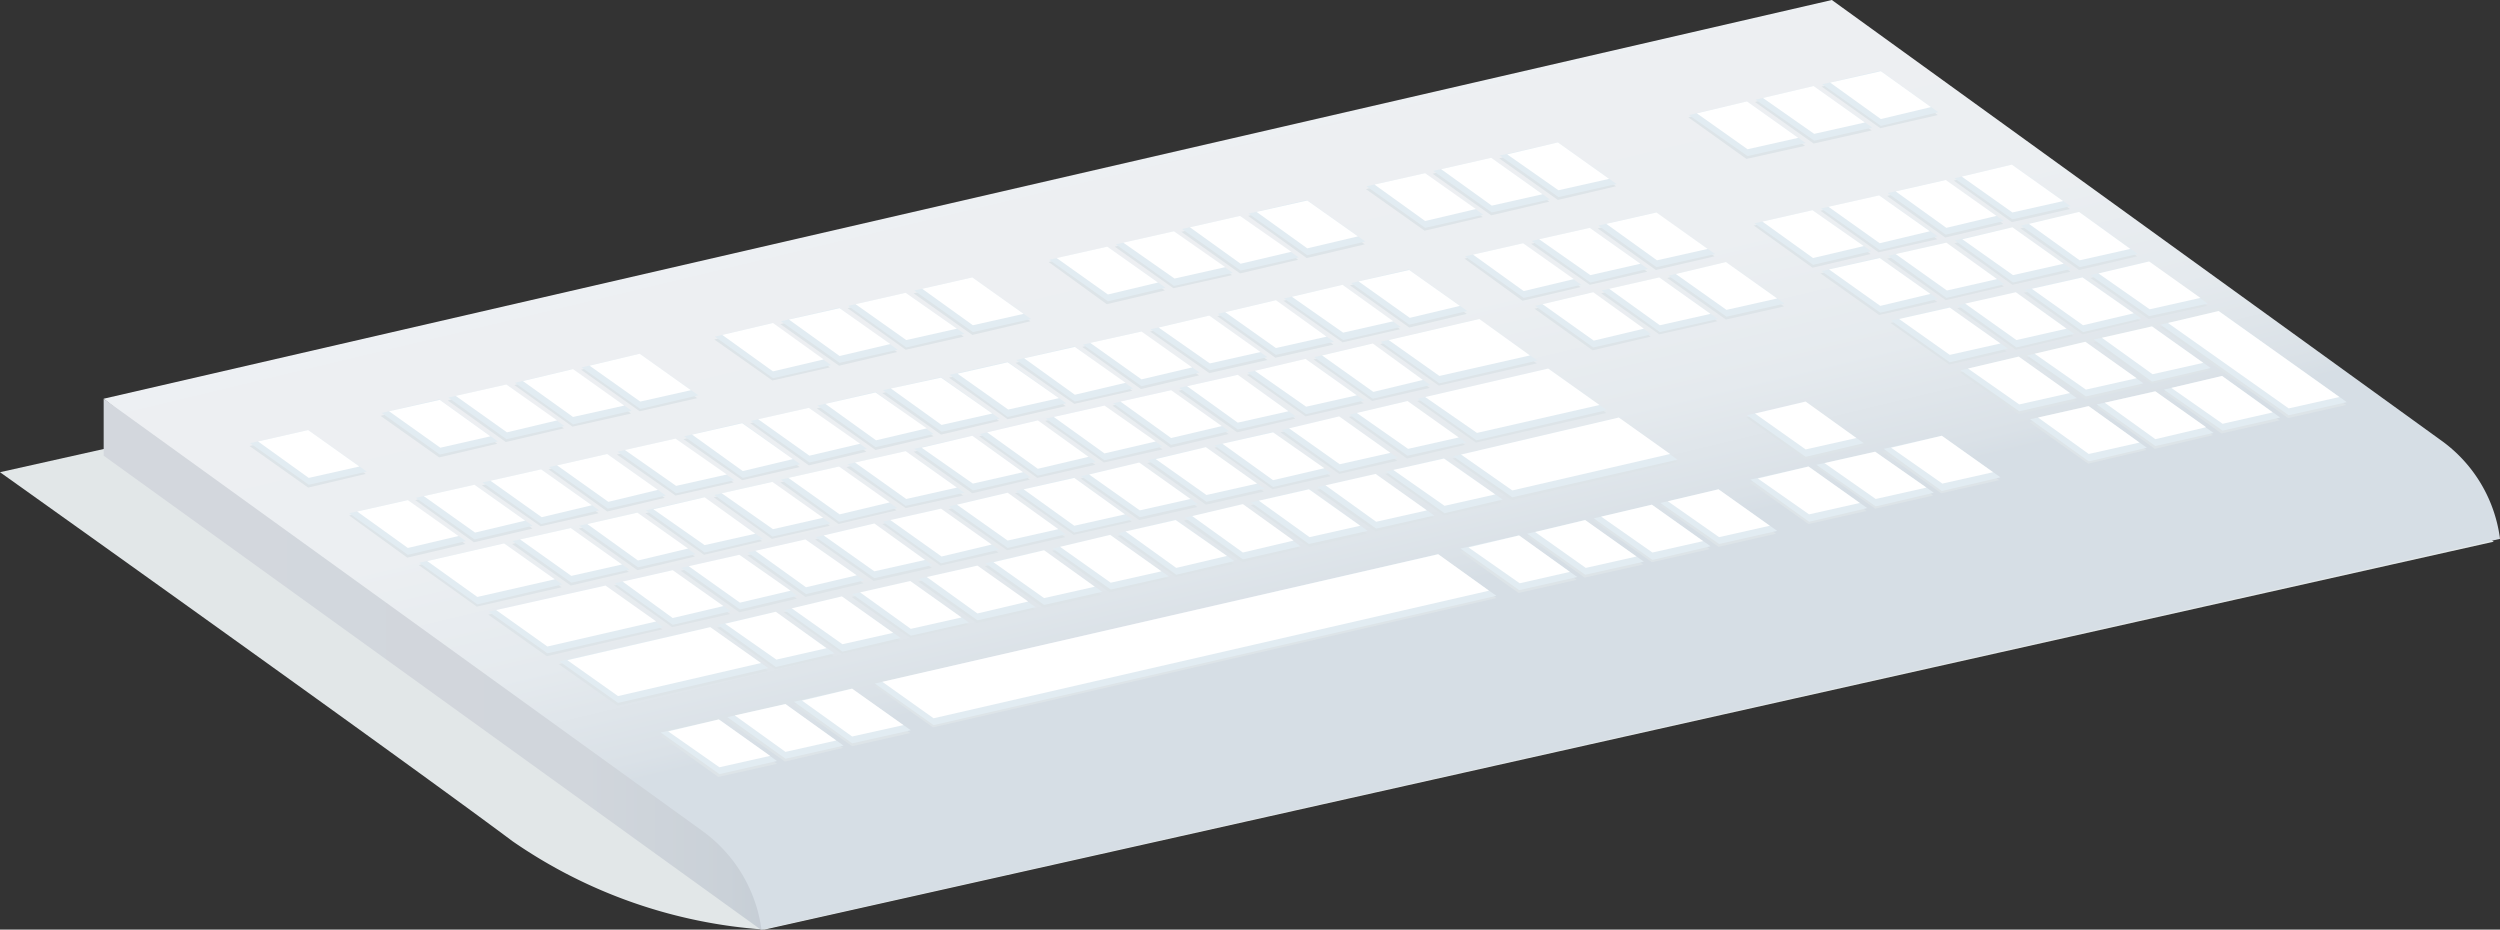 <svg xmlns="http://www.w3.org/2000/svg" xmlns:xlink="http://www.w3.org/1999/xlink" viewBox="0 0 43.89 16.32"><rect x="0" y="0" width="43.89" height="16.32" fill="#333333" stroke="none"/><defs><style>.cls-1{isolation:isolate;}.cls-2{fill:#e2e7e8;}.cls-2,.cls-5{mix-blend-mode:multiply;}.cls-3{fill:url(#linear-gradient);}.cls-4{fill:url(#linear-gradient-2);}.cls-5{fill:#dde4e8;}.cls-6{fill:#e2ecf2;}.cls-7{fill:#fff;}</style><linearGradient id="linear-gradient" x1="1059.27" y1="143.94" x2="1065.28" y2="154.03" gradientTransform="matrix(1.11, 0.27, 0, 0.9, -1154.64, -416.54)" gradientUnits="userSpaceOnUse"><stop offset="0" stop-color="#eef0f3"/><stop offset="0.6" stop-color="#eceff2"/><stop offset="0.81" stop-color="#e5eaee"/><stop offset="0.97" stop-color="#dae1e7"/><stop offset="1" stop-color="#d6dee5"/></linearGradient><linearGradient id="linear-gradient-2" x1="1043.2" y1="157.04" x2="1053.6" y2="157.04" gradientTransform="matrix(1.11, 0.27, 0, 0.9, -1154.64, -416.54)" gradientUnits="userSpaceOnUse"><stop offset="0" stop-color="#d3d7dd"/><stop offset="0.6" stop-color="#d1d6dc"/><stop offset="0.82" stop-color="#cad1d8"/><stop offset="0.98" stop-color="#bfc8d1"/><stop offset="1" stop-color="#bcc6cf"/></linearGradient></defs><title>Ativo 129</title><g class="cls-1"><g id="Camada_2" data-name="Camada 2"><g id="Camada_1-2" data-name="Camada 1"><path class="cls-2" d="M13.42,16.32,43.78,9.51,32.05,1.12,0,8.29s6.8,4.84,9,6.48A8.84,8.84,0,0,0,13.42,16.32Z"/><path class="cls-3" d="M42.84,7.72,32.16,0l0,0h0L1.82,7l11.55,9.32L43.89,9.46A2.52,2.52,0,0,0,42.84,7.72Z"/><path class="cls-4" d="M12.32,14.58,1.82,7V8l11.55,8.33A2.56,2.56,0,0,0,12.32,14.58Z"/><polygon class="cls-5" points="6.42 8.32 5.41 8.56 4.38 7.83 5.4 7.59 6.42 8.32"/><polygon class="cls-5" points="8.73 7.79 7.71 8.03 6.68 7.3 7.71 7.06 8.73 7.79"/><polygon class="cls-5" points="9.9 7.52 8.88 7.76 7.86 7.03 8.88 6.79 9.9 7.52"/><polygon class="cls-5" points="11.08 7.26 10.05 7.49 9.03 6.76 10.04 6.53 11.08 7.26"/><polygon class="cls-5" points="13.64 13.41 12.61 13.64 11.59 12.91 12.61 12.67 13.64 13.41"/><polygon class="cls-5" points="14.8 13.13 13.78 13.37 12.75 12.64 13.77 12.4 14.8 13.13"/><polygon class="cls-5" points="15.98 12.87 14.96 13.1 13.93 12.37 14.95 12.13 15.98 12.87"/><polygon class="cls-5" points="12.24 6.99 11.23 7.22 10.2 6.49 11.22 6.26 12.24 6.99"/><polygon class="cls-5" points="8.17 9.55 7.15 9.79 6.13 9.05 7.14 8.82 8.17 9.55"/><polygon class="cls-5" points="9.35 9.28 8.32 9.52 7.29 8.78 8.31 8.55 9.35 9.28"/><polygon class="cls-5" points="10.51 9.01 9.49 9.24 8.46 8.52 9.49 8.28 10.51 9.01"/><polygon class="cls-5" points="11.67 8.74 10.66 8.98 9.63 8.24 10.65 8.01 11.67 8.74"/><polygon class="cls-5" points="12.88 8.47 11.86 8.7 10.83 7.98 11.85 7.74 12.88 8.47"/><polygon class="cls-5" points="14.04 8.2 13.03 8.43 12 7.71 13.02 7.47 14.04 8.2"/><polygon class="cls-5" points="15.21 7.93 14.2 8.17 13.17 7.43 14.19 7.2 15.21 7.93"/><polygon class="cls-5" points="16.39 7.66 15.37 7.9 14.34 7.17 15.36 6.93 16.39 7.66"/><polygon class="cls-5" points="17.54 7.39 16.52 7.63 15.49 6.9 16.51 6.67 17.54 7.39"/><polygon class="cls-5" points="18.71 7.13 17.69 7.36 16.66 6.63 17.68 6.4 18.71 7.13"/><polygon class="cls-5" points="19.88 6.86 18.86 7.09 17.83 6.37 18.85 6.13 19.88 6.86"/><polygon class="cls-5" points="21.05 6.59 20.03 6.83 19 6.09 20.02 5.86 21.05 6.59"/><polygon class="cls-5" points="22.25 6.32 21.23 6.55 20.19 5.82 21.21 5.59 22.25 6.32"/><polygon class="cls-5" points="23.41 6.05 22.39 6.28 21.37 5.55 22.38 5.32 23.41 6.05"/><polygon class="cls-5" points="24.58 5.78 23.57 6.01 22.53 5.28 23.56 5.05 24.58 5.78"/><polygon class="cls-5" points="25.75 5.51 24.74 5.75 23.7 5.01 24.72 4.78 25.75 5.51"/><polygon class="cls-5" points="14.57 6.45 13.56 6.68 12.54 5.96 13.55 5.72 14.57 6.45"/><polygon class="cls-5" points="15.75 6.18 14.73 6.42 13.7 5.69 14.72 5.45 15.75 6.18"/><polygon class="cls-5" points="16.92 5.91 15.9 6.14 14.88 5.41 15.89 5.18 16.92 5.91"/><polygon class="cls-5" points="18.09 5.64 17.07 5.88 16.04 5.15 17.06 4.91 18.09 5.64"/><polygon class="cls-5" points="20.45 5.1 19.43 5.34 18.41 4.6 19.43 4.37 20.45 5.1"/><polygon class="cls-5" points="21.63 4.83 20.6 5.06 19.57 4.33 20.59 4.11 21.63 4.83"/><polygon class="cls-5" points="22.79 4.56 21.77 4.8 20.74 4.07 21.76 3.83 22.79 4.56"/><polygon class="cls-5" points="23.96 4.29 22.94 4.53 21.91 3.79 22.93 3.56 23.96 4.29"/><polygon class="cls-5" points="27.68 10.18 26.66 10.41 25.63 9.68 26.65 9.45 27.68 10.18"/><polygon class="cls-5" points="28.85 9.91 27.82 10.14 26.8 9.41 27.82 9.18 28.85 9.91"/><polygon class="cls-5" points="30.02 9.64 29 9.87 27.97 9.14 28.99 8.91 30.02 9.64"/><polygon class="cls-5" points="31.18 9.37 30.17 9.6 29.14 8.87 30.16 8.64 31.18 9.37"/><polygon class="cls-5" points="26.03 3.81 25.01 4.05 23.98 3.32 25 3.08 26.03 3.81"/><polygon class="cls-5" points="27.2 3.54 26.18 3.78 25.15 3.05 26.17 2.81 27.2 3.54"/><polygon class="cls-5" points="28.37 3.27 27.35 3.51 26.32 2.78 27.34 2.54 28.37 3.27"/><polygon class="cls-5" points="35.18 5.03 34.16 5.27 33.13 4.54 34.15 4.31 35.18 5.03"/><polygon class="cls-5" points="36.35 4.77 35.33 5 34.31 4.27 35.32 4.04 36.35 4.77"/><polygon class="cls-5" points="37.52 4.5 36.5 4.74 35.47 4.01 36.49 3.77 37.52 4.5"/><polygon class="cls-5" points="36.4 5.9 35.39 6.14 34.36 5.41 35.38 5.18 36.4 5.9"/><polygon class="cls-5" points="37.57 5.63 36.56 5.87 35.53 5.14 36.55 4.91 37.57 5.63"/><polygon class="cls-5" points="38.75 5.37 37.72 5.6 36.7 4.88 37.71 4.64 38.75 5.37"/><polygon class="cls-5" points="27.75 5.04 26.73 5.28 25.71 4.54 26.73 4.32 27.75 5.04"/><polygon class="cls-5" points="28.92 4.77 27.91 5 26.88 4.28 27.9 4.05 28.92 4.77"/><polygon class="cls-5" points="30.1 4.5 29.07 4.74 28.05 4.01 29.07 3.78 30.1 4.5"/><polygon class="cls-5" points="28.98 5.91 27.96 6.15 26.94 5.42 27.95 5.18 28.98 5.91"/><polygon class="cls-5" points="30.15 5.64 29.13 5.87 28.11 5.15 29.12 4.91 30.15 5.64"/><polygon class="cls-5" points="31.32 5.38 30.3 5.61 29.27 4.88 30.29 4.64 31.32 5.38"/><polygon class="cls-5" points="37.62 6.78 36.61 7.01 35.58 6.28 36.6 6.05 37.62 6.78"/><polygon class="cls-5" points="38.8 6.5 37.78 6.74 36.75 6.01 37.77 5.77 38.8 6.5"/><polygon class="cls-5" points="41.19 7.11 40.17 7.34 37.92 5.74 38.94 5.51 41.19 7.11"/><polygon class="cls-5" points="38.85 7.64 37.83 7.88 36.8 7.14 37.82 6.91 38.85 7.64"/><polygon class="cls-5" points="40.02 7.38 39 7.61 37.98 6.88 39 6.65 40.02 7.38"/><polygon class="cls-5" points="31.69 2.56 30.66 2.79 29.64 2.06 30.66 1.82 31.69 2.56"/><polygon class="cls-5" points="32.86 2.29 31.84 2.52 30.81 1.79 31.83 1.56 32.86 2.29"/><polygon class="cls-5" points="34.02 2.02 33.01 2.25 31.98 1.52 33 1.29 34.02 2.02"/><polygon class="cls-5" points="32.71 7.83 31.69 8.06 30.66 7.33 31.68 7.1 32.71 7.83"/><polygon class="cls-5" points="32.77 8.97 31.75 9.2 30.72 8.47 31.74 8.24 32.77 8.97"/><polygon class="cls-5" points="33.94 8.7 32.92 8.93 31.89 8.2 32.91 7.97 33.94 8.7"/><polygon class="cls-5" points="35.1 8.43 34.08 8.66 33.05 7.93 34.08 7.7 35.1 8.43"/><polygon class="cls-5" points="9.86 10.31 8.37 10.65 7.35 9.92 8.84 9.58 9.86 10.31"/><polygon class="cls-5" points="11.04 10.04 10.02 10.28 8.99 9.55 10.01 9.31 11.04 10.04"/><polygon class="cls-5" points="12.2 9.77 11.19 10.01 10.16 9.28 11.18 9.05 12.2 9.77"/><polygon class="cls-5" points="13.38 9.5 12.36 9.74 11.33 9.01 12.35 8.78 13.38 9.5"/><polygon class="cls-5" points="14.57 9.23 13.55 9.46 12.53 8.73 13.54 8.5 14.57 9.23"/><polygon class="cls-5" points="15.74 8.96 14.72 9.2 13.7 8.47 14.72 8.23 15.74 8.96"/><polygon class="cls-5" points="16.91 8.7 15.9 8.92 14.86 8.2 15.89 7.96 16.91 8.7"/><polygon class="cls-5" points="18.08 8.42 17.07 8.66 16.04 7.93 17.06 7.69 18.08 8.42"/><polygon class="cls-5" points="19.23 8.16 18.21 8.39 17.19 7.66 18.2 7.43 19.23 8.16"/><polygon class="cls-5" points="20.41 7.89 19.38 8.12 18.35 7.39 19.37 7.16 20.41 7.89"/><polygon class="cls-5" points="21.57 7.62 20.55 7.86 19.53 7.12 20.54 6.89 21.57 7.62"/><polygon class="cls-5" points="22.74 7.35 21.72 7.59 20.69 6.86 21.71 6.62 22.74 7.35"/><polygon class="cls-5" points="23.94 7.08 22.92 7.31 21.89 6.58 22.91 6.34 23.94 7.08"/><polygon class="cls-5" points="25.1 6.81 24.09 7.04 23.06 6.31 24.08 6.08 25.1 6.81"/><polygon class="cls-5" points="26.98 6.38 25.26 6.77 24.23 6.04 25.95 5.65 26.98 6.38"/><polygon class="cls-5" points="11.63 11.05 9.6 11.52 8.57 10.79 10.61 10.32 11.63 11.05"/><polygon class="cls-5" points="12.82 10.78 11.8 11.01 10.78 10.28 11.79 10.05 12.82 10.78"/><polygon class="cls-5" points="13.99 10.51 12.98 10.75 11.95 10.02 12.97 9.78 13.99 10.51"/><polygon class="cls-5" points="15.16 10.24 14.14 10.48 13.12 9.75 14.13 9.51 15.16 10.24"/><polygon class="cls-5" points="16.36 9.97 15.34 10.2 14.31 9.47 15.33 9.23 16.36 9.97"/><polygon class="cls-5" points="17.53 9.7 16.51 9.93 15.49 9.2 16.5 8.97 17.53 9.7"/><polygon class="cls-5" points="18.7 9.43 17.68 9.66 16.65 8.94 17.67 8.7 18.7 9.43"/><polygon class="cls-5" points="19.87 9.16 18.85 9.39 17.82 8.66 18.84 8.43 19.87 9.16"/><polygon class="cls-5" points="21.02 8.9 20 9.13 18.97 8.4 19.99 8.17 21.02 8.9"/><polygon class="cls-5" points="22.19 8.63 21.17 8.86 20.14 8.13 21.16 7.9 22.19 8.63"/><polygon class="cls-5" points="23.36 8.36 22.34 8.59 21.32 7.86 22.33 7.63 23.36 8.36"/><polygon class="cls-5" points="24.53 8.09 23.51 8.32 22.48 7.59 23.5 7.36 24.53 8.09"/><polygon class="cls-5" points="25.72 7.81 24.7 8.05 23.68 7.32 24.69 7.08 25.72 7.81"/><polygon class="cls-5" points="28.2 7.25 25.91 7.77 24.88 7.04 27.17 6.51 28.2 7.25"/><polygon class="cls-5" points="13.48 11.78 10.84 12.39 9.81 11.66 12.45 11.05 13.48 11.78"/><polygon class="cls-5" points="26.27 10.5 16.38 12.77 15.35 12.04 25.23 9.77 26.27 10.5"/><polygon class="cls-5" points="14.64 11.52 13.61 11.75 12.59 11.02 13.6 10.79 14.64 11.52"/><polygon class="cls-5" points="15.8 11.25 14.78 11.48 13.76 10.75 14.77 10.52 15.8 11.25"/><polygon class="cls-5" points="17 10.97 15.98 11.2 14.95 10.48 15.97 10.24 17 10.97"/><polygon class="cls-5" points="18.17 10.7 17.15 10.94 16.12 10.21 17.14 9.97 18.17 10.7"/><polygon class="cls-5" points="19.34 10.44 18.32 10.67 17.29 9.94 18.31 9.7 19.34 10.44"/><polygon class="cls-5" points="20.5 10.16 19.48 10.4 18.47 9.67 19.48 9.44 20.5 10.16"/><polygon class="cls-5" points="21.66 9.9 20.64 10.13 19.62 9.41 20.63 9.17 21.66 9.9"/><polygon class="cls-5" points="22.82 9.63 21.81 9.87 20.78 9.14 21.8 8.9 22.82 9.63"/><polygon class="cls-5" points="24 9.37 22.98 9.6 21.96 8.87 22.97 8.63 24 9.37"/><polygon class="cls-5" points="25.17 9.09 24.15 9.33 23.12 8.6 24.14 8.37 25.17 9.09"/><polygon class="cls-5" points="26.37 8.82 25.35 9.05 24.32 8.32 25.34 8.09 26.37 8.82"/><polygon class="cls-5" points="29.44 8.11 26.54 8.78 25.5 8.05 28.41 7.38 29.44 8.11"/><polygon class="cls-6" points="6.44 8.28 5.42 8.51 4.39 7.78 5.41 7.55 6.44 8.28"/><polygon class="cls-7" points="6.31 8.19 5.42 8.39 4.53 7.75 5.41 7.55 6.31 8.19"/><polygon class="cls-6" points="8.74 7.75 7.72 7.98 6.7 7.25 7.71 7.01 8.74 7.75"/><polygon class="cls-7" points="8.61 7.66 7.73 7.86 6.83 7.22 7.72 7.02 8.61 7.66"/><polygon class="cls-6" points="9.91 7.48 8.89 7.71 7.87 6.98 8.89 6.75 9.91 7.48"/><polygon class="cls-7" points="9.78 7.38 8.9 7.59 8 6.95 8.89 6.75 9.78 7.38"/><polygon class="cls-6" points="11.09 7.21 10.06 7.45 9.04 6.72 10.05 6.48 11.09 7.21"/><polygon class="cls-7" points="10.96 7.12 10.06 7.32 9.18 6.69 10.06 6.48 10.96 7.12"/><polygon class="cls-6" points="13.64 13.36 12.63 13.59 11.6 12.86 12.62 12.63 13.64 13.36"/><polygon class="cls-7" points="13.52 13.27 12.63 13.47 11.73 12.84 12.62 12.63 13.52 13.27"/><polygon class="cls-6" points="14.81 13.09 13.79 13.32 12.77 12.59 13.78 12.36 14.81 13.09"/><polygon class="cls-7" points="14.68 13 13.79 13.2 12.9 12.56 13.79 12.36 14.68 13"/><polygon class="cls-6" points="15.99 12.82 14.96 13.05 13.94 12.32 14.95 12.09 15.99 12.82"/><polygon class="cls-7" points="15.86 12.73 14.96 12.93 14.08 12.3 14.96 12.09 15.86 12.73"/><polygon class="cls-6" points="12.26 6.94 11.24 7.18 10.21 6.45 11.23 6.21 12.26 6.94"/><polygon class="cls-7" points="12.13 6.85 11.24 7.05 10.35 6.42 11.23 6.21 12.13 6.85"/><polygon class="cls-6" points="8.18 9.5 7.16 9.74 6.13 9.01 7.15 8.78 8.18 9.5"/><polygon class="cls-7" points="8.05 9.41 7.16 9.62 6.27 8.98 7.16 8.78 8.05 9.41"/><polygon class="cls-6" points="9.35 9.23 8.33 9.47 7.3 8.74 8.33 8.51 9.35 9.23"/><polygon class="cls-7" points="9.22 9.14 8.34 9.35 7.44 8.71 8.33 8.51 9.22 9.14"/><polygon class="cls-6" points="10.52 8.96 9.5 9.2 8.47 8.47 9.5 8.24 10.52 8.96"/><polygon class="cls-7" points="10.39 8.87 9.51 9.08 8.61 8.44 9.5 8.24 10.39 8.87"/><polygon class="cls-6" points="11.69 8.7 10.67 8.93 9.64 8.2 10.66 7.97 11.69 8.7"/><polygon class="cls-7" points="11.55 8.6 10.68 8.81 9.78 8.17 10.66 7.97 11.55 8.6"/><polygon class="cls-6" points="12.89 8.43 11.87 8.66 10.84 7.93 11.86 7.7 12.89 8.43"/><polygon class="cls-7" points="12.76 8.33 11.87 8.53 10.97 7.9 11.86 7.7 12.76 8.33"/><polygon class="cls-6" points="14.05 8.15 13.04 8.39 12.01 7.66 13.03 7.42 14.05 8.15"/><polygon class="cls-7" points="13.92 8.06 13.04 8.27 12.15 7.63 13.03 7.43 13.92 8.06"/><polygon class="cls-6" points="15.22 7.88 14.21 8.12 13.18 7.39 14.2 7.16 15.22 7.88"/><polygon class="cls-7" points="15.1 7.79 14.21 8 13.31 7.36 14.2 7.16 15.1 7.79"/><polygon class="cls-6" points="16.39 7.62 15.37 7.85 14.35 7.12 15.37 6.88 16.39 7.62"/><polygon class="cls-7" points="16.27 7.52 15.38 7.73 14.49 7.09 15.37 6.89 16.27 7.52"/><polygon class="cls-6" points="17.55 7.35 16.53 7.58 15.5 6.85 16.52 6.62 17.55 7.35"/><polygon class="cls-7" points="17.42 7.26 16.53 7.46 15.64 6.82 16.52 6.63 17.42 7.26"/><polygon class="cls-6" points="18.72 7.08 17.69 7.32 16.67 6.58 17.69 6.35 18.72 7.08"/><polygon class="cls-7" points="18.59 6.99 17.7 7.19 16.81 6.56 17.69 6.36 18.59 6.99"/><polygon class="cls-6" points="19.89 6.82 18.87 7.05 17.84 6.32 18.86 6.08 19.89 6.82"/><polygon class="cls-7" points="19.76 6.72 18.87 6.93 17.98 6.29 18.87 6.09 19.76 6.72"/><polygon class="cls-6" points="21.06 6.54 20.04 6.78 19.01 6.05 20.03 5.82 21.06 6.54"/><polygon class="cls-7" points="20.93 6.45 20.04 6.66 19.14 6.02 20.04 5.82 20.93 6.45"/><polygon class="cls-6" points="22.25 6.27 21.24 6.5 20.2 5.78 21.23 5.54 22.25 6.27"/><polygon class="cls-7" points="22.13 6.18 21.24 6.38 20.34 5.75 21.23 5.54 22.13 6.18"/><polygon class="cls-6" points="23.42 6 22.4 6.23 21.38 5.51 22.39 5.27 23.42 6"/><polygon class="cls-7" points="23.29 5.91 22.4 6.11 21.51 5.48 22.4 5.27 23.29 5.91"/><polygon class="cls-6" points="24.59 5.74 23.58 5.97 22.54 5.24 23.57 5 24.59 5.74"/><polygon class="cls-7" points="24.46 5.64 23.58 5.84 22.68 5.21 23.57 5 24.46 5.64"/><polygon class="cls-6" points="25.76 5.46 24.74 5.7 23.72 4.97 24.73 4.73 25.76 5.46"/><polygon class="cls-7" points="25.63 5.37 24.75 5.58 23.85 4.94 24.74 4.74 25.63 5.37"/><polygon class="cls-6" points="14.59 6.41 13.57 6.64 12.55 5.91 13.56 5.67 14.59 6.41"/><polygon class="cls-7" points="14.46 6.31 13.57 6.52 12.68 5.88 13.57 5.67 14.46 6.31"/><polygon class="cls-6" points="15.76 6.14 14.74 6.37 13.71 5.64 14.73 5.4 15.76 6.14"/><polygon class="cls-7" points="15.63 6.04 14.74 6.25 13.85 5.61 14.74 5.41 15.63 6.04"/><polygon class="cls-6" points="16.93 5.86 15.91 6.1 14.89 5.37 15.9 5.14 16.93 5.86"/><polygon class="cls-7" points="16.8 5.77 15.91 5.97 15.02 5.34 15.9 5.14 16.8 5.77"/><polygon class="cls-6" points="18.1 5.6 17.08 5.83 16.05 5.1 17.07 4.87 18.1 5.6"/><polygon class="cls-7" points="17.97 5.51 17.08 5.71 16.19 5.07 17.07 4.87 17.97 5.51"/><polygon class="cls-6" points="20.46 5.05 19.45 5.29 18.42 4.56 19.44 4.33 20.46 5.05"/><polygon class="cls-7" points="20.33 4.96 19.45 5.17 18.55 4.53 19.44 4.33 20.33 4.96"/><polygon class="cls-6" points="21.64 4.79 20.61 5.02 19.59 4.29 20.61 4.06 21.64 4.79"/><polygon class="cls-7" points="21.51 4.69 20.62 4.89 19.72 4.26 20.61 4.06 21.51 4.69"/><polygon class="cls-6" points="22.8 4.52 21.78 4.75 20.75 4.02 21.77 3.79 22.8 4.52"/><polygon class="cls-7" points="22.67 4.42 21.78 4.63 20.89 3.99 21.77 3.79 22.67 4.42"/><polygon class="cls-6" points="23.97 4.24 22.95 4.48 21.92 3.75 22.94 3.51 23.97 4.24"/><polygon class="cls-7" points="23.84 4.15 22.95 4.36 22.06 3.72 22.95 3.52 23.84 4.15"/><polygon class="cls-6" points="27.69 10.13 26.67 10.36 25.64 9.63 26.66 9.4 27.69 10.13"/><polygon class="cls-7" points="27.56 10.04 26.68 10.24 25.78 9.61 26.67 9.4 27.56 10.04"/><polygon class="cls-6" points="28.86 9.86 27.83 10.09 26.81 9.37 27.82 9.13 28.86 9.86"/><polygon class="cls-7" points="28.73 9.77 27.84 9.97 26.95 9.34 27.83 9.13 28.73 9.77"/><polygon class="cls-6" points="30.03 9.59 29.01 9.83 27.98 9.1 29 8.86 30.03 9.59"/><polygon class="cls-7" points="29.9 9.5 29.01 9.7 28.11 9.07 29 8.86 29.9 9.5"/><polygon class="cls-6" points="31.2 9.32 30.18 9.55 29.15 8.83 30.17 8.59 31.2 9.32"/><polygon class="cls-7" points="31.07 9.23 30.18 9.43 29.28 8.8 30.17 8.59 31.07 9.23"/><polygon class="cls-6" points="26.04 3.77 25.02 4 23.99 3.27 25.02 3.04 26.04 3.77"/><polygon class="cls-7" points="25.91 3.67 25.02 3.88 24.13 3.24 25.02 3.04 25.91 3.67"/><polygon class="cls-6" points="27.21 3.5 26.19 3.73 25.16 3 26.18 2.77 27.21 3.5"/><polygon class="cls-7" points="27.08 3.41 26.19 3.61 25.3 2.97 26.18 2.77 27.08 3.41"/><polygon class="cls-6" points="28.38 3.23 27.36 3.46 26.33 2.73 27.35 2.5 28.38 3.23"/><polygon class="cls-7" points="28.25 3.14 27.36 3.34 26.46 2.71 27.35 2.5 28.25 3.14"/><polygon class="cls-6" points="35.19 4.99 34.17 5.23 33.15 4.49 34.16 4.26 35.19 4.99"/><polygon class="cls-7" points="35.06 4.9 34.18 5.1 33.28 4.46 34.17 4.26 35.06 4.9"/><polygon class="cls-6" points="36.36 4.72 35.34 4.96 34.32 4.22 35.33 3.99 36.36 4.72"/><polygon class="cls-7" points="36.23 4.63 35.34 4.83 34.45 4.2 35.33 3.99 36.23 4.63"/><polygon class="cls-6" points="37.53 4.46 36.51 4.69 35.48 3.96 36.5 3.72 37.53 4.46"/><polygon class="cls-7" points="37.4 4.37 36.51 4.57 35.62 3.93 36.5 3.72 37.4 4.37"/><polygon class="cls-6" points="36.41 5.86 35.4 6.1 34.37 5.36 35.39 5.13 36.41 5.86"/><polygon class="cls-7" points="36.28 5.77 35.4 5.97 34.5 5.33 35.39 5.13 36.28 5.77"/><polygon class="cls-6" points="37.59 5.59 36.57 5.83 35.54 5.09 36.56 4.86 37.59 5.59"/><polygon class="cls-7" points="37.46 5.5 36.57 5.71 35.67 5.07 36.56 4.87 37.46 5.5"/><polygon class="cls-6" points="38.76 5.33 37.73 5.55 36.7 4.83 37.72 4.59 38.76 5.33"/><polygon class="cls-7" points="38.63 5.23 37.74 5.43 36.84 4.8 37.73 4.59 38.63 5.23"/><polygon class="cls-6" points="27.76 5 26.75 5.23 25.72 4.5 26.74 4.27 27.76 5"/><polygon class="cls-7" points="27.63 4.9 26.75 5.11 25.86 4.47 26.74 4.27 27.63 4.9"/><polygon class="cls-6" points="28.93 4.72 27.92 4.96 26.89 4.23 27.91 4 28.93 4.72"/><polygon class="cls-7" points="28.8 4.63 27.92 4.83 27.02 4.2 27.91 4 28.8 4.63"/><polygon class="cls-6" points="30.11 4.46 29.08 4.69 28.06 3.96 29.07 3.73 30.11 4.46"/><polygon class="cls-7" points="29.98 4.37 29.09 4.57 28.2 3.93 29.08 3.73 29.98 4.37"/><polygon class="cls-6" points="28.99 5.87 27.97 6.1 26.95 5.37 27.96 5.13 28.99 5.87"/><polygon class="cls-7" points="28.86 5.77 27.98 5.98 27.08 5.34 27.97 5.13 28.86 5.77"/><polygon class="cls-6" points="30.16 5.6 29.14 5.83 28.12 5.1 29.13 4.87 30.16 5.6"/><polygon class="cls-7" points="30.03 5.51 29.14 5.71 28.25 5.07 29.13 4.87 30.03 5.51"/><polygon class="cls-6" points="31.33 5.33 30.31 5.56 29.29 4.84 30.3 4.6 31.33 5.33"/><polygon class="cls-7" points="31.2 5.24 30.31 5.44 29.42 4.81 30.3 4.6 31.2 5.24"/><polygon class="cls-6" points="37.63 6.73 36.62 6.96 35.59 6.24 36.61 6 37.63 6.73"/><polygon class="cls-7" points="37.51 6.64 36.62 6.84 35.72 6.21 36.61 6 37.51 6.64"/><polygon class="cls-6" points="38.81 6.46 37.78 6.7 36.76 5.96 37.78 5.73 38.81 6.46"/><polygon class="cls-7" points="38.68 6.37 37.79 6.57 36.9 5.93 37.78 5.73 38.68 6.37"/><polygon class="cls-6" points="41.2 7.06 40.18 7.29 37.93 5.7 38.95 5.46 41.2 7.06"/><polygon class="cls-7" points="41.07 6.97 40.18 7.17 38.06 5.67 38.95 5.46 41.07 6.97"/><polygon class="cls-6" points="38.86 7.6 37.84 7.83 36.81 7.1 37.83 6.87 38.86 7.6"/><polygon class="cls-7" points="38.73 7.5 37.84 7.71 36.95 7.07 37.84 6.87 38.73 7.5"/><polygon class="cls-5" points="34.01 5.3 32.99 5.53 31.96 4.8 32.98 4.57 34.01 5.3"/><polygon class="cls-5" points="35.23 6.17 34.22 6.4 33.19 5.67 34.21 5.44 35.23 6.17"/><polygon class="cls-5" points="36.46 7.04 35.44 7.27 34.41 6.54 35.43 6.31 36.46 7.04"/><polygon class="cls-5" points="37.68 7.9 36.66 8.14 35.63 7.41 36.65 7.17 37.68 7.9"/><polygon class="cls-6" points="34.02 5.25 33.01 5.49 31.98 4.76 32.99 4.52 34.02 5.25"/><polygon class="cls-7" points="33.89 5.16 33.01 5.37 32.11 4.73 33 4.53 33.89 5.16"/><polygon class="cls-5" points="34.01 4.2 32.98 4.43 31.96 3.7 32.98 3.47 34.01 4.2"/><polygon class="cls-5" points="35.17 3.93 34.15 4.17 33.13 3.44 34.15 3.2 35.17 3.93"/><polygon class="cls-5" points="36.34 3.67 35.32 3.9 34.3 3.17 35.31 2.93 36.34 3.67"/><polygon class="cls-6" points="34.02 4.15 33 4.39 31.97 3.66 32.99 3.43 34.02 4.15"/><polygon class="cls-7" points="33.88 4.06 33 4.27 32.1 3.63 32.99 3.43 33.88 4.06"/><polygon class="cls-6" points="35.18 3.88 34.16 4.12 33.14 3.39 34.15 3.16 35.18 3.88"/><polygon class="cls-7" points="35.05 3.79 34.17 4 33.28 3.36 34.16 3.16 35.05 3.79"/><polygon class="cls-6" points="36.35 3.62 35.33 3.85 34.31 3.13 35.32 2.89 36.35 3.62"/><polygon class="cls-7" points="36.22 3.53 35.33 3.73 34.44 3.1 35.32 2.89 36.22 3.53"/><polygon class="cls-5" points="32.84 4.46 31.82 4.7 30.79 3.96 31.81 3.73 32.84 4.46"/><polygon class="cls-6" points="32.85 4.41 31.83 4.65 30.8 3.92 31.82 3.69 32.85 4.41"/><polygon class="cls-7" points="32.72 4.32 31.83 4.53 30.94 3.89 31.82 3.69 32.72 4.32"/><polygon class="cls-6" points="35.25 6.12 34.23 6.36 33.2 5.63 34.22 5.39 35.25 6.12"/><polygon class="cls-7" points="35.12 6.03 34.23 6.23 33.34 5.6 34.23 5.4 35.12 6.03"/><polygon class="cls-6" points="36.46 6.99 35.45 7.22 34.42 6.5 35.44 6.26 36.46 6.99"/><polygon class="cls-7" points="36.34 6.9 35.45 7.1 34.55 6.47 35.44 6.26 36.34 6.9"/><polygon class="cls-6" points="37.69 7.86 36.67 8.1 35.64 7.36 36.66 7.13 37.69 7.86"/><polygon class="cls-7" points="37.56 7.77 36.67 7.97 35.78 7.33 36.67 7.13 37.56 7.77"/><polygon class="cls-6" points="40.03 7.33 39.02 7.56 37.99 6.84 39.01 6.6 40.03 7.33"/><polygon class="cls-7" points="39.9 7.24 39.02 7.44 38.12 6.81 39.01 6.6 39.9 7.24"/><polygon class="cls-6" points="31.7 2.51 30.68 2.74 29.65 2.02 30.67 1.78 31.7 2.51"/><polygon class="cls-7" points="31.57 2.42 30.68 2.62 29.79 1.99 30.67 1.78 31.57 2.42"/><polygon class="cls-6" points="32.87 2.24 31.85 2.47 30.82 1.75 31.84 1.51 32.87 2.24"/><polygon class="cls-7" points="32.74 2.15 31.85 2.35 30.95 1.72 31.84 1.51 32.74 2.15"/><polygon class="cls-6" points="34.03 1.97 33.02 2.21 31.99 1.48 33.01 1.24 34.03 1.97"/><polygon class="cls-6" points="32.72 7.78 31.7 8.02 30.67 7.29 31.69 7.05 32.72 7.78"/><polygon class="cls-7" points="32.59 7.69 31.7 7.89 30.81 7.26 31.7 7.05 32.59 7.69"/><polygon class="cls-6" points="32.78 8.92 31.76 9.16 30.73 8.42 31.75 8.19 32.78 8.92"/><polygon class="cls-7" points="32.65 8.83 31.76 9.03 30.86 8.4 31.75 8.19 32.65 8.83"/><polygon class="cls-6" points="33.95 8.65 32.93 8.89 31.89 8.16 32.92 7.93 33.95 8.65"/><polygon class="cls-7" points="33.82 8.56 32.93 8.76 32.03 8.13 32.92 7.93 33.82 8.56"/><polygon class="cls-6" points="35.12 8.38 34.09 8.62 33.07 7.88 34.09 7.65 35.12 8.38"/><polygon class="cls-7" points="34.99 8.29 34.1 8.49 33.2 7.86 34.09 7.65 34.99 8.29"/><polygon class="cls-6" points="9.87 10.26 8.38 10.61 7.36 9.88 8.85 9.54 9.87 10.26"/><polygon class="cls-7" points="9.74 10.17 8.38 10.48 7.5 9.85 8.85 9.54 9.74 10.17"/><polygon class="cls-6" points="11.05 10 10.03 10.23 9 9.5 10.02 9.27 11.05 10"/><polygon class="cls-7" points="10.92 9.91 10.03 10.11 9.13 9.47 10.02 9.27 10.92 9.91"/><polygon class="cls-6" points="12.21 9.73 11.2 9.96 10.17 9.23 11.19 9 12.21 9.73"/><polygon class="cls-7" points="12.08 9.63 11.2 9.84 10.31 9.2 11.19 9 12.08 9.63"/><polygon class="cls-6" points="13.39 9.46 12.37 9.7 11.34 8.96 12.36 8.73 13.39 9.46"/><polygon class="cls-7" points="13.26 9.37 12.37 9.57 11.47 8.94 12.37 8.73 13.26 9.37"/><polygon class="cls-6" points="14.58 9.19 13.56 9.42 12.54 8.69 13.55 8.46 14.58 9.19"/><polygon class="cls-7" points="14.45 9.09 13.57 9.29 12.67 8.66 13.56 8.46 14.45 9.09"/><polygon class="cls-6" points="15.75 8.92 14.73 9.16 13.71 8.42 14.73 8.19 15.75 8.92"/><polygon class="cls-7" points="15.62 8.82 14.74 9.03 13.84 8.39 14.73 8.19 15.62 8.82"/><polygon class="cls-6" points="16.93 8.65 15.9 8.88 14.88 8.15 15.9 7.92 16.93 8.65"/><polygon class="cls-7" points="16.8 8.56 15.91 8.76 15.01 8.12 15.9 7.92 16.8 8.56"/><polygon class="cls-6" points="18.09 8.38 17.08 8.61 16.05 7.88 17.07 7.65 18.09 8.38"/><polygon class="cls-7" points="17.96 8.29 17.08 8.49 16.18 7.86 17.07 7.65 17.96 8.29"/><polygon class="cls-6" points="19.24 8.11 18.22 8.35 17.2 7.62 18.21 7.38 19.24 8.11"/><polygon class="cls-7" points="19.11 8.02 18.22 8.23 17.33 7.59 18.22 7.38 19.11 8.02"/><polygon class="cls-6" points="20.41 7.84 19.39 8.08 18.36 7.35 19.38 7.12 20.41 7.84"/><polygon class="cls-7" points="20.29 7.75 19.39 7.96 18.5 7.32 19.39 7.12 20.29 7.75"/><polygon class="cls-6" points="21.58 7.57 20.56 7.81 19.54 7.08 20.55 6.85 21.58 7.57"/><polygon class="cls-7" points="21.45 7.48 20.56 7.69 19.67 7.05 20.56 6.85 21.45 7.48"/><polygon class="cls-6" points="22.75 7.31 21.73 7.54 20.7 6.81 21.72 6.58 22.75 7.31"/><polygon class="cls-7" points="22.62 7.22 21.73 7.42 20.84 6.78 21.73 6.58 22.62 7.22"/><polygon class="cls-6" points="23.95 7.03 22.93 7.27 21.9 6.54 22.92 6.3 23.95 7.03"/><polygon class="cls-7" points="23.82 6.94 22.93 7.14 22.03 6.51 22.92 6.3 23.82 6.94"/><polygon class="cls-6" points="25.11 6.76 24.1 7 23.07 6.27 24.09 6.03 25.11 6.76"/><polygon class="cls-7" points="24.98 6.67 24.11 6.88 23.21 6.24 24.1 6.03 24.98 6.67"/><polygon class="cls-6" points="26.99 6.33 25.27 6.73 24.24 6 25.96 5.6 26.99 6.33"/><polygon class="cls-7" points="26.86 6.24 25.27 6.6 24.38 5.97 25.97 5.6 26.86 6.24"/><polygon class="cls-6" points="11.64 11.01 9.61 11.47 8.58 10.74 10.62 10.28 11.64 11.01"/><polygon class="cls-7" points="11.52 10.91 9.61 11.35 8.71 10.71 10.63 10.28 11.52 10.91"/><polygon class="cls-6" points="12.83 10.73 11.81 10.97 10.79 10.24 11.8 10.01 12.83 10.73"/><polygon class="cls-7" points="12.7 10.64 11.81 10.85 10.93 10.21 11.81 10.01 12.7 10.64"/><polygon class="cls-6" points="14 10.46 12.99 10.7 11.96 9.97 12.98 9.74 14 10.46"/><polygon class="cls-7" points="13.88 10.37 12.99 10.58 12.09 9.94 12.98 9.74 13.88 10.37"/><polygon class="cls-6" points="15.17 10.19 14.15 10.43 13.13 9.7 14.14 9.47 15.17 10.19"/><polygon class="cls-7" points="15.04 10.1 14.15 10.31 13.26 9.67 14.14 9.47 15.04 10.1"/><polygon class="cls-6" points="16.37 9.92 15.35 10.15 14.32 9.43 15.34 9.19 16.37 9.92"/><polygon class="cls-7" points="16.24 9.83 15.35 10.03 14.46 9.4 15.35 9.19 16.24 9.83"/><polygon class="cls-6" points="17.54 9.65 16.52 9.89 15.5 9.16 16.51 8.93 17.54 9.65"/><polygon class="cls-7" points="17.41 9.56 16.53 9.77 15.63 9.13 16.52 8.93 17.41 9.56"/><polygon class="cls-6" points="18.71 9.38 17.69 9.62 16.66 8.89 17.68 8.65 18.71 9.38"/><polygon class="cls-7" points="18.58 9.29 17.69 9.49 16.8 8.86 17.69 8.65 18.58 9.29"/><polygon class="cls-6" points="19.88 9.12 18.86 9.35 17.83 8.62 18.85 8.38 19.88 9.12"/><polygon class="cls-7" points="19.75 9.03 18.86 9.23 17.97 8.59 18.86 8.39 19.75 9.03"/><polygon class="cls-6" points="21.03 8.85 20.01 9.08 18.98 8.36 20 8.12 21.03 8.85"/><polygon class="cls-7" points="20.9 8.76 20.01 8.96 19.12 8.33 20 8.12 20.9 8.76"/><polygon class="cls-6" points="22.2 8.58 21.18 8.81 20.15 8.08 21.17 7.85 22.2 8.58"/><polygon class="cls-7" points="22.07 8.49 21.18 8.69 20.29 8.06 21.17 7.85 22.07 8.49"/><polygon class="cls-6" points="23.37 8.31 22.35 8.55 21.32 7.82 22.34 7.58 23.37 8.31"/><polygon class="cls-7" points="23.25 8.22 22.35 8.43 21.46 7.79 22.35 7.59 23.25 8.22"/><polygon class="cls-6" points="24.54 8.04 23.52 8.28 22.5 7.55 23.51 7.31 24.54 8.04"/><polygon class="cls-7" points="24.41 7.95 23.52 8.15 22.63 7.52 23.51 7.31 24.41 7.95"/><polygon class="cls-6" points="25.74 7.77 24.71 8 23.69 7.28 24.7 7.04 25.74 7.77"/><polygon class="cls-7" points="25.61 7.68 24.72 7.88 23.82 7.25 24.71 7.04 25.61 7.68"/><polygon class="cls-6" points="28.21 7.2 25.92 7.73 24.89 7 27.18 6.47 28.21 7.2"/><polygon class="cls-7" points="28.08 7.11 25.93 7.6 25.02 6.97 27.18 6.47 28.08 7.11"/><polygon class="cls-6" points="13.49 11.73 10.85 12.34 9.82 11.61 12.46 11.01 13.49 11.73"/><polygon class="cls-7" points="13.36 11.64 10.85 12.22 9.96 11.59 12.47 11.01 13.36 11.64"/><polygon class="cls-6" points="26.27 10.46 16.39 12.73 15.36 12 25.24 9.73 26.27 10.46"/><polygon class="cls-7" points="26.14 10.37 16.39 12.61 15.49 11.97 25.25 9.73 26.14 10.37"/><polygon class="cls-6" points="14.65 11.47 13.62 11.71 12.6 10.97 13.61 10.74 14.65 11.47"/><polygon class="cls-7" points="14.51 11.38 13.63 11.58 12.73 10.95 13.62 10.74 14.51 11.38"/><polygon class="cls-6" points="15.81 11.2 14.79 11.44 13.77 10.71 14.78 10.47 15.81 11.2"/><polygon class="cls-7" points="15.68 11.11 14.79 11.31 13.9 10.68 14.78 10.47 15.68 11.11"/><polygon class="cls-6" points="17.01 10.93 15.99 11.16 14.96 10.43 15.98 10.2 17.01 10.93"/><polygon class="cls-7" points="16.88 10.84 15.99 11.04 15.1 10.4 15.98 10.2 16.88 10.84"/><polygon class="cls-6" points="18.18 10.66 17.16 10.89 16.13 10.16 17.15 9.93 18.18 10.66"/><polygon class="cls-7" points="18.05 10.56 17.16 10.77 16.27 10.13 17.16 9.93 18.05 10.56"/><polygon class="cls-6" points="19.35 10.39 18.33 10.62 17.3 9.89 18.32 9.66 19.35 10.39"/><polygon class="cls-7" points="19.22 10.3 18.33 10.5 17.44 9.87 18.33 9.66 19.22 10.3"/><polygon class="cls-6" points="20.52 10.12 19.5 10.35 18.48 9.63 19.49 9.39 20.52 10.12"/><polygon class="cls-7" points="20.39 10.03 19.5 10.23 18.61 9.6 19.49 9.39 20.39 10.03"/><polygon class="cls-6" points="21.67 9.85 20.65 10.09 19.63 9.36 20.64 9.12 21.67 9.85"/><polygon class="cls-7" points="21.54 9.76 20.65 9.97 19.76 9.33 20.64 9.13 21.54 9.76"/><polygon class="cls-6" points="22.83 9.59 21.82 9.82 20.8 9.09 21.81 8.85 22.83 9.59"/><polygon class="cls-7" points="22.71 9.49 21.82 9.7 20.93 9.06 21.82 8.85 22.71 9.49"/><polygon class="cls-6" points="24.01 9.32 22.98 9.55 21.96 8.82 22.98 8.58 24.01 9.32"/><polygon class="cls-7" points="23.88 9.23 22.99 9.43 22.1 8.79 22.98 8.59 23.88 9.23"/><polygon class="cls-6" points="25.18 9.05 24.16 9.28 23.13 8.55 24.15 8.32 25.18 9.05"/><polygon class="cls-7" points="25.05 8.96 24.16 9.16 23.27 8.52 24.15 8.32 25.05 8.96"/><polygon class="cls-6" points="26.38 8.77 25.36 9.01 24.33 8.28 25.35 8.04 26.38 8.77"/><polygon class="cls-7" points="26.25 8.68 25.36 8.88 24.46 8.25 25.35 8.05 26.25 8.68"/><polygon class="cls-6" points="29.45 8.07 26.55 8.73 25.51 8.01 28.42 7.33 29.45 8.07"/><polygon class="cls-7" points="29.32 7.97 26.55 8.61 25.65 7.98 28.42 7.33 29.32 7.97"/><polygon class="cls-7" points="33.9 1.88 33.02 2.09 32.13 1.45 33.02 1.25 33.9 1.88"/></g></g></g></svg>